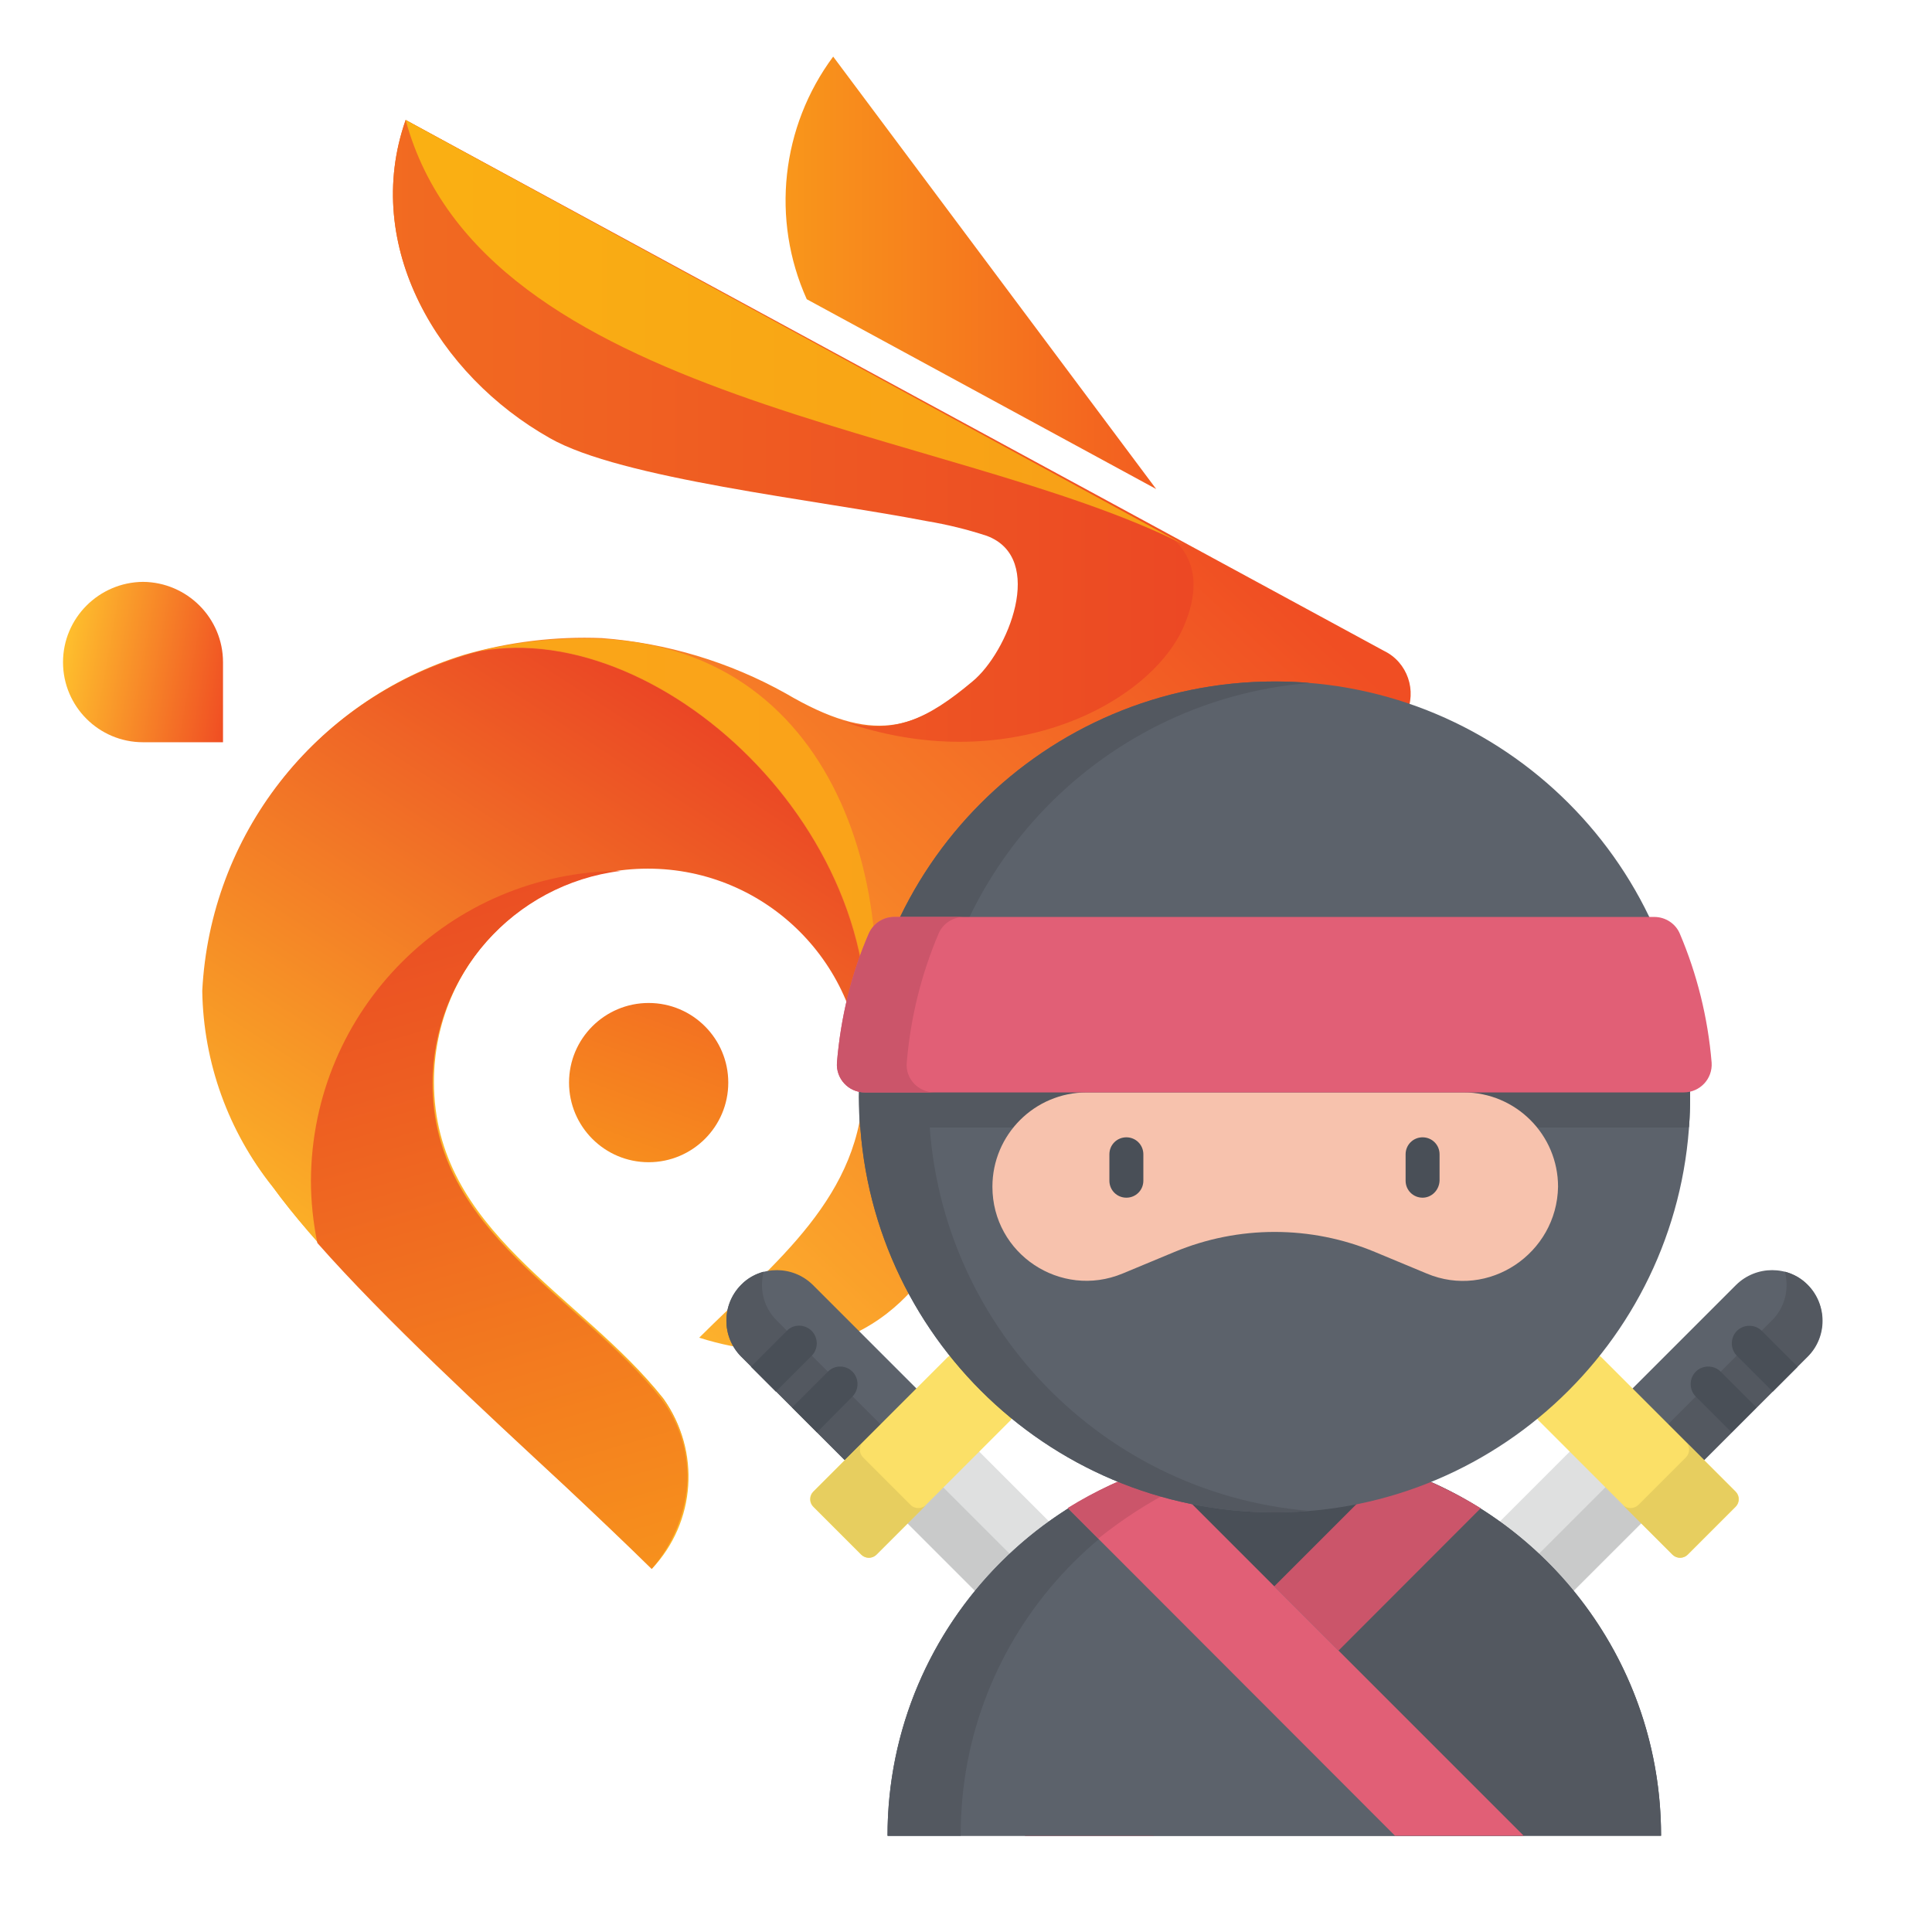<?xml version="1.0" encoding="utf-8"?>
<!-- Generator: Adobe Illustrator 28.0.0, SVG Export Plug-In . SVG Version: 6.00 Build 0)  -->
<svg version="1.1" id="Layer_1" xmlns="http://www.w3.org/2000/svg" xmlns:xlink="http://www.w3.org/1999/xlink" x="0px" y="0px"
	 viewBox="0 0 512 512" style="enable-background:new 0 0 512 512;" xml:space="preserve">
<style type="text/css">
	.st0{fill-rule:evenodd;clip-rule:evenodd;fill:url(#SVGID_1_);}
	.st1{fill-rule:evenodd;clip-rule:evenodd;fill:url(#SVGID_00000008145930220977951340000014078883273285221567_);}
	.st2{fill-rule:evenodd;clip-rule:evenodd;fill:url(#SVGID_00000021086321373137677300000013267738455972414375_);}
	.st3{fill-rule:evenodd;clip-rule:evenodd;fill:url(#SVGID_00000147918423168637289430000004184685936219091631_);}
	.st4{fill-rule:evenodd;clip-rule:evenodd;fill:url(#SVGID_00000099663291528873714190000012126066239830419104_);}
	.st5{fill-rule:evenodd;clip-rule:evenodd;fill:url(#SVGID_00000016072351307253308900000001235429365378422202_);}
	.st6{fill-rule:evenodd;clip-rule:evenodd;fill:url(#SVGID_00000022527271715712255490000007131056038914051466_);}
	.st7{fill-rule:evenodd;clip-rule:evenodd;fill:url(#SVGID_00000098926824074304623760000000906833591691464077_);}
	.st8{fill-rule:evenodd;clip-rule:evenodd;fill:url(#SVGID_00000072243389737585110670000008341394226687566524_);}
	.st9{fill:#5C626B;}
	.st10{fill:#535860;}
	.st11{fill:#DFE0E0;}
	.st12{fill:#C9CACA;}
	.st13{fill:#FBE067;}
	.st14{fill:#E7CE5F;}
	.st15{fill:#494F57;}
	.st16{fill:#CB556A;}
	.st17{fill:#E15F76;}
	.st18{fill:#F7C2AD;}
</style>
<g>
	
		<linearGradient id="SVGID_1_" gradientUnits="userSpaceOnUse" x1="201.595" y1="318.87" x2="219.199" y2="318.87" gradientTransform="matrix(10.467 0 0 -12.21 -1935.346 3965.68)">
		<stop  offset="0" style="stop-color:#FBAA19"/>
		<stop  offset="1" style="stop-color:#EF3E23"/>
	</linearGradient>
	<path class="st0" d="M213.8,79.3l92.6,50.3L220.8,15C207,33.6,204.3,58.2,213.8,79.3z"/>
	
		<linearGradient id="SVGID_00000029028950960478657500000001657712523233056642_" gradientUnits="userSpaceOnUse" x1="193.539" y1="291.363" x2="196.749" y2="300.141" gradientTransform="matrix(4.5 0 0 -4.5 -706.21 1617.73)">
		<stop  offset="0" style="stop-color:#F78D1E"/>
		<stop  offset="1" style="stop-color:#F37121"/>
	</linearGradient>
	<path style="fill-rule:evenodd;clip-rule:evenodd;fill:url(#SVGID_00000029028950960478657500000001657712523233056642_);" d="
		M171.9,265.8c11.7,0,21.1,9.5,21.1,21.1c0,11.7-9.5,21.1-21.1,21.1c-11.7,0-21.1-9.5-21.1-21.1
		C150.8,275.2,160.3,265.8,171.9,265.8z"/>
	
		<linearGradient id="SVGID_00000051382772608978535840000015684410897909211047_" gradientUnits="userSpaceOnUse" x1="203.702" y1="305.169" x2="208.282" y2="311.054" gradientTransform="matrix(34.114 0 0 -40.89 -6846.679 12800.91)">
		<stop  offset="0" style="stop-color:#FEBE2D"/>
		<stop  offset="1" style="stop-color:#F04E23"/>
	</linearGradient>
	<path style="fill-rule:evenodd;clip-rule:evenodd;fill:url(#SVGID_00000051382772608978535840000015684410897909211047_);" d="
		M107.5,31.8l259.3,140.7c6.2,3,8.8,10.6,5.8,16.8c-1.2,2.5-3.3,4.6-5.8,5.8c-19.6,11.8-41.1,20.2-63.5,24.8l-53.9,110.7
		c0,0-17.1,38.8-64.1,23.9c19.7-19.7,43.5-37.5,43.5-67.8c0-31.5-25.5-56.9-56.9-56.9s-56.9,25.5-56.9,56.9l0,0
		c0,39.6,39,56.3,60.7,83.8c9.8,13.8,8.5,32.6-3.1,44.9c-26.9-26.6-79-71.6-100.4-101c-11.7-14.9-18.1-33.2-18.3-52.1
		c2.1-41.2,29.8-76.7,69.2-88.8c11.8-3.4,24.1-4.9,36.4-4.4c17.1,1.3,33.8,6.3,48.8,14.7c23,13.5,34.2,9.9,50-3.4
		c9.4-7.7,19.6-32.7,3.8-38.6c-5.2-1.7-10.5-3-15.9-3.9c-29.5-5.7-81-11.2-99.9-22C116.1,99.4,95.8,65.2,107.5,31.8z"/>
	
		<linearGradient id="SVGID_00000136383729394517673730000013722023584757074615_" gradientUnits="userSpaceOnUse" x1="204.732" y1="309.73" x2="201.282" y2="302.378" gradientTransform="matrix(18.787 0 0 -26.006 -3673.918 8231.46)">
		<stop  offset="0" style="stop-color:#EA4425"/>
		<stop  offset="1" style="stop-color:#FDBB27"/>
	</linearGradient>
	<path style="fill-rule:evenodd;clip-rule:evenodd;fill:url(#SVGID_00000136383729394517673730000013722023584757074615_);" d="
		M228.3,287c12-63.1-52.1-123.4-101.2-114.4l3.3-0.8c-2.6,0.6-5.2,1.2-7.6,2c-39.5,12.1-67.1,47.5-69.2,88.8
		c0.3,19,6.9,37.3,18.8,52.1c21.4,29.5,73.5,74.4,100.4,101c11.6-12.3,12.9-31.1,3.1-44.9c-22.1-27.4-61.2-44.2-61.2-83.7
		c0-31.5,25.5-56.9,57-56.9c31.4,0,56.9,25.5,56.9,56.9L228.3,287z"/>
	
		<linearGradient id="SVGID_00000095309844419420996000000000625086510957246123_" gradientUnits="userSpaceOnUse" x1="198.098" y1="313.273" x2="215.439" y2="313.273" gradientTransform="matrix(22.615 0 0 -17.564 -4460.934 5616.425)">
		<stop  offset="0" style="stop-color:#F47920"/>
		<stop  offset="1" style="stop-color:#E93825"/>
	</linearGradient>
	<path style="fill-rule:evenodd;clip-rule:evenodd;fill:url(#SVGID_00000095309844419420996000000000625086510957246123_);" d="
		M107.5,31.8l197,107.3l5.6,3.1c4.7,3.7,9.4,11,3.3,24.5c-9.4,20.2-46.9,39.7-90.2,24.4c13.5,3.9,22.7-0.6,34.5-10.5
		c9.4-7.7,19.6-32.7,3.8-38.6c-5.2-1.7-10.5-3-15.9-3.9c-29.5-5.7-81-11.2-99.9-22C116.1,99.4,95.8,65.2,107.5,31.8z"/>
	
		<linearGradient id="SVGID_00000016793493981398180260000006389219062851394234_" gradientUnits="userSpaceOnUse" x1="188.417" y1="317.892" x2="224.687" y2="317.892" gradientTransform="matrix(22 0 0 -12 -4333.33 3902.79)">
		<stop  offset="0" style="stop-color:#FDCA0B"/>
		<stop  offset="1" style="stop-color:#F5841F"/>
	</linearGradient>
	<path style="fill-rule:evenodd;clip-rule:evenodd;fill:url(#SVGID_00000016793493981398180260000006389219062851394234_);" d="
		M107.5,31.8c20.4,75.1,144.3,81.2,206.4,112.6L107.5,31.8z"/>
	
		<linearGradient id="SVGID_00000018925880121698463130000018017337837491384979_" gradientUnits="userSpaceOnUse" x1="197.619" y1="310.152" x2="199.891" y2="295.458" gradientTransform="matrix(10.627 0 0 -19.71 -1981.845 6298.68)">
		<stop  offset="0" style="stop-color:#E73C25"/>
		<stop  offset="1" style="stop-color:#FAA21B"/>
	</linearGradient>
	<path style="fill-rule:evenodd;clip-rule:evenodd;fill:url(#SVGID_00000018925880121698463130000018017337837491384979_);" d="
		M175.3,370.8c-21.7-27.4-60.7-44.2-60.7-83.7c0.1-28.6,21.5-52.8,49.9-56.3c-45.3,0.2-81.9,36.8-82.1,82.1c0,5.5,0.6,11.1,1.7,16.5
		c17.9,20.3,43.8,44.2,65.7,64.5c8.5,8,16.4,15.5,22.9,21.9c5.4-6.2,8.7-14,9.4-22.2C182.6,385.3,180.2,377.3,175.3,370.8z"/>
	
		<linearGradient id="SVGID_00000006670379825327722620000018118415637611798404_" gradientUnits="userSpaceOnUse" x1="145.648" y1="307.239" x2="251.278" y2="307.239" gradientTransform="matrix(11.213 0 0 -13.259 -2098.386 4305.366)">
		<stop  offset="0" style="stop-color:#FDBA12"/>
		<stop  offset="1" style="stop-color:#F7921E"/>
	</linearGradient>
	<path style="fill-rule:evenodd;clip-rule:evenodd;fill:url(#SVGID_00000006670379825327722620000018118415637611798404_);" d="
		M228,293.7c0.3-2.2,0.5-4.5,0.5-6.8c11.8-63.1-52.3-123.4-101.4-114.4c10.5-2.5,21.3-3.6,32.1-3.2
		C223.6,172.1,241.6,240.9,228,293.7z"/>
	
		<linearGradient id="SVGID_00000070085632204107455400000004711280097637172624_" gradientUnits="userSpaceOnUse" x1="164.21" y1="318.593" x2="173.985" y2="316.853" gradientTransform="matrix(4.52 0 0 -4.53 -724.64 1615.08)">
		<stop  offset="0" style="stop-color:#FEBE2D"/>
		<stop  offset="1" style="stop-color:#F04E23"/>
	</linearGradient>
	<path style="fill-rule:evenodd;clip-rule:evenodd;fill:url(#SVGID_00000070085632204107455400000004711280097637172624_);" d="
		M37.9,154.2c11.7,0.1,21.2,9.6,21.2,21.3v21.2H37.9c-11.7,0-21.2-9.5-21.2-21.2c0,0,0,0,0,0C16.7,163.8,26.2,154.3,37.9,154.2z"/>
</g>
<path class="st9" d="M251.2,376.3l-19,19l-35.8-35.8c-5.2-5.2-5.2-13.7,0-19c5.2-5.2,13.7-5.2,19,0L251.2,376.3z"/>
<path class="st10" d="M202.4,337c-2.2,0.6-4.3,1.7-6,3.5c-5.2,5.2-5.2,13.7,0,19l35.8,35.8l9.5-9.5L205.9,350
	C202.3,346.5,201.2,341.5,202.4,337z"/>
<path class="st11" d="M232.1,395.3l19-19l51.8,51.8l-19,19L232.1,395.3z"/>
<path class="st12" d="M232.1,395.3l9.5-9.5l51.8,51.8l-9.5,9.5L232.1,395.3z"/>
<path class="st13" d="M267.8,376.4L232.2,412c-1.1,1.1-2.9,1.1-4,0l-12.7-12.7c-1.1-1.1-1.1-2.9,0-4l35.6-35.6c1.1-1.1,2.9-1.1,4,0
	l12.7,12.7C268.8,373.5,268.8,375.3,267.8,376.4z"/>
<path class="st14" d="M241.4,398.9l-12.7-12.7c-1.1-1.1-1.1-2.9,0-4l-13.1,13.1c-1.1,1.1-1.1,2.9,0,4l12.7,12.7c1.1,1.1,2.9,1.1,4,0
	l13.1-13.1C244.2,399.9,242.4,399.9,241.4,398.9z"/>
<path class="st9" d="M424.3,376.3l19,19l35.8-35.8c5.2-5.2,5.2-13.7,0-19c-5.2-5.2-13.7-5.2-19,0L424.3,376.3z"/>
<path class="st10" d="M473,337c2.2,0.6,4.3,1.7,6,3.5c5.2,5.2,5.2,13.7,0,19l-35.8,35.8l-9.5-9.5l35.8-35.8
	C473.1,346.5,474.2,341.5,473,337z"/>
<path class="st11" d="M391.5,447.1l-18.9-19l51.8-51.8l19,19L391.5,447.1z"/>
<path class="st12" d="M382,437.6l51.8-51.8l9.5,9.5l-51.8,51.8L382,437.6z"/>
<path class="st13" d="M407.7,376.4l35.6,35.6c1.1,1.1,2.9,1.1,4,0l12.7-12.7c1.1-1.1,1.1-2.9,0-4l-35.6-35.6c-1.1-1.1-2.9-1.1-4,0
	l-12.7,12.7C406.6,373.5,406.6,375.3,407.7,376.4z"/>
<path class="st14" d="M434.1,398.9l12.7-12.7c1.1-1.1,1.1-2.9,0-4l13.1,13.1c1.1,1.1,1.1,2.9,0,4L447.2,412c-1.1,1.1-2.9,1.1-4,0
	l-13.1-13.1C431.3,399.9,433,399.9,434.1,398.9z"/>
<path class="st15" d="M235.2,486.5c0-56.6,45.9-102.5,102.5-102.5s102.5,45.9,102.5,102.5H235.2z"/>
<path class="st10" d="M440.2,486.5H271.6l97.6-97.6C410.4,402.2,440.2,440.8,440.2,486.5z"/>
<path class="st16" d="M305.7,486.5h-34.1l97.6-97.6c8.2,2.7,16.1,6.4,23.2,10.8L305.7,486.5z"/>
<path class="st9" d="M235.2,486.5h168.6l-97.6-97.6C265.1,402.2,235.2,440.8,235.2,486.5z"/>
<path class="st10" d="M347.4,384.5c-3.1-0.3-6.4-0.5-9.6-0.5c-56.6,0-102.5,45.9-102.5,102.5h19.3
	C254.4,433.1,295.3,389.3,347.4,384.5z"/>
<path class="st17" d="M369.7,486.5h34.1l-97.6-97.6c-8.2,2.7-16.1,6.4-23.2,10.8L369.7,486.5z"/>
<path class="st16" d="M311.8,394.4l-5.6-5.6c-8.2,2.7-16.1,6.4-23.2,10.8l8.1,8.1C297.5,402.6,304.4,398.1,311.8,394.4z"/>
<path class="st9" d="M447.9,290.7c0,60.8-49.3,110.1-110.1,110.1s-110.1-49.3-110.1-110.1S277,180.6,337.8,180.6
	S447.9,229.8,447.9,290.7z"/>
<path class="st10" d="M246.1,290.7c0-57.7,44.4-105.1,100.9-109.7c-3-0.3-6.1-0.4-9.2-0.4c-60.8,0-110.1,49.3-110.1,110.1
	S277,400.8,337.8,400.8c3.1,0,6.2-0.1,9.2-0.4C290.5,395.7,246.1,348.4,246.1,290.7z"/>
<path class="st10" d="M227.6,290.7c0,2.7,0.1,5.4,0.3,8c0.4,0,0.9,0.1,1.3,0.1h217.1c0.4,0,0.9,0,1.3-0.1c0.2-2.7,0.3-5.3,0.3-8
	c0-8.4-0.9-16.5-2.7-24.4H230.3C228.5,274.1,227.6,282.3,227.6,290.7z"/>
<path class="st18" d="M378.1,337.5l-13.7-5.7c-17-7.1-36.2-7.1-53.2,0l-13.7,5.7c-16.4,6.8-34.5-5.2-34.5-23c0-13.8,11.2-25,25-25
	h99.9c13.8,0,25,11.2,25,25C412.6,332.2,394.5,344.4,378.1,337.5z"/>
<path class="st17" d="M229.1,289.5h217.1c4.3,0,7.7-3.6,7.4-7.9c-1-12-3.9-23.5-8.4-34.1c-1.1-2.7-3.8-4.5-6.8-4.5H237
	c-2.9,0-5.6,1.7-6.8,4.5c-4.6,10.6-7.4,22.1-8.4,34.1C221.5,285.8,224.8,289.5,229.1,289.5z"/>
<path class="st16" d="M240.3,281.6c1-12,3.9-23.5,8.4-34.1c1.1-2.7,3.8-4.5,6.8-4.5H237c-2.9,0-5.6,1.7-6.8,4.5
	c-4.6,10.6-7.4,22.1-8.4,34.1c-0.3,4.3,3.1,7.9,7.4,7.9h18.5C243.3,289.5,239.9,285.8,240.3,281.6z"/>
<g>
	<path class="st15" d="M208.5,352.7l-9.5,9.5l6.6,6.6l9.5-9.5c1.8-1.8,1.8-4.8,0-6.6S210.3,350.8,208.5,352.7z"/>
	<path class="st15" d="M219.4,363.5l-9.5,9.5l6.6,6.6l9.4-9.5c1.8-1.8,1.8-4.8,0-6.6C224.1,361.7,221.2,361.7,219.4,363.5z"/>
	<path class="st15" d="M466.9,352.7c-1.8-1.8-4.8-1.8-6.6,0c-1.8,1.8-1.8,4.8,0,6.6l9.5,9.5l6.6-6.6L466.9,352.7z"/>
	<path class="st15" d="M456,363.5c-1.8-1.8-4.8-1.8-6.6,0c-1.8,1.8-1.8,4.8,0,6.6l9.5,9.5l6.6-6.6L456,363.5z"/>
	<path class="st15" d="M377,317.4c-2.5,0-4.5-2-4.5-4.5v-7c0-2.5,2-4.5,4.5-4.5s4.5,2,4.5,4.5v7C381.4,315.4,379.4,317.4,377,317.4z
		"/>
	<path class="st15" d="M298.5,317.4c-2.5,0-4.5-2-4.5-4.5v-7c0-2.5,2-4.5,4.5-4.5s4.5,2,4.5,4.5v7C303,315.4,301,317.4,298.5,317.4z
		"/>
</g>
</svg>
